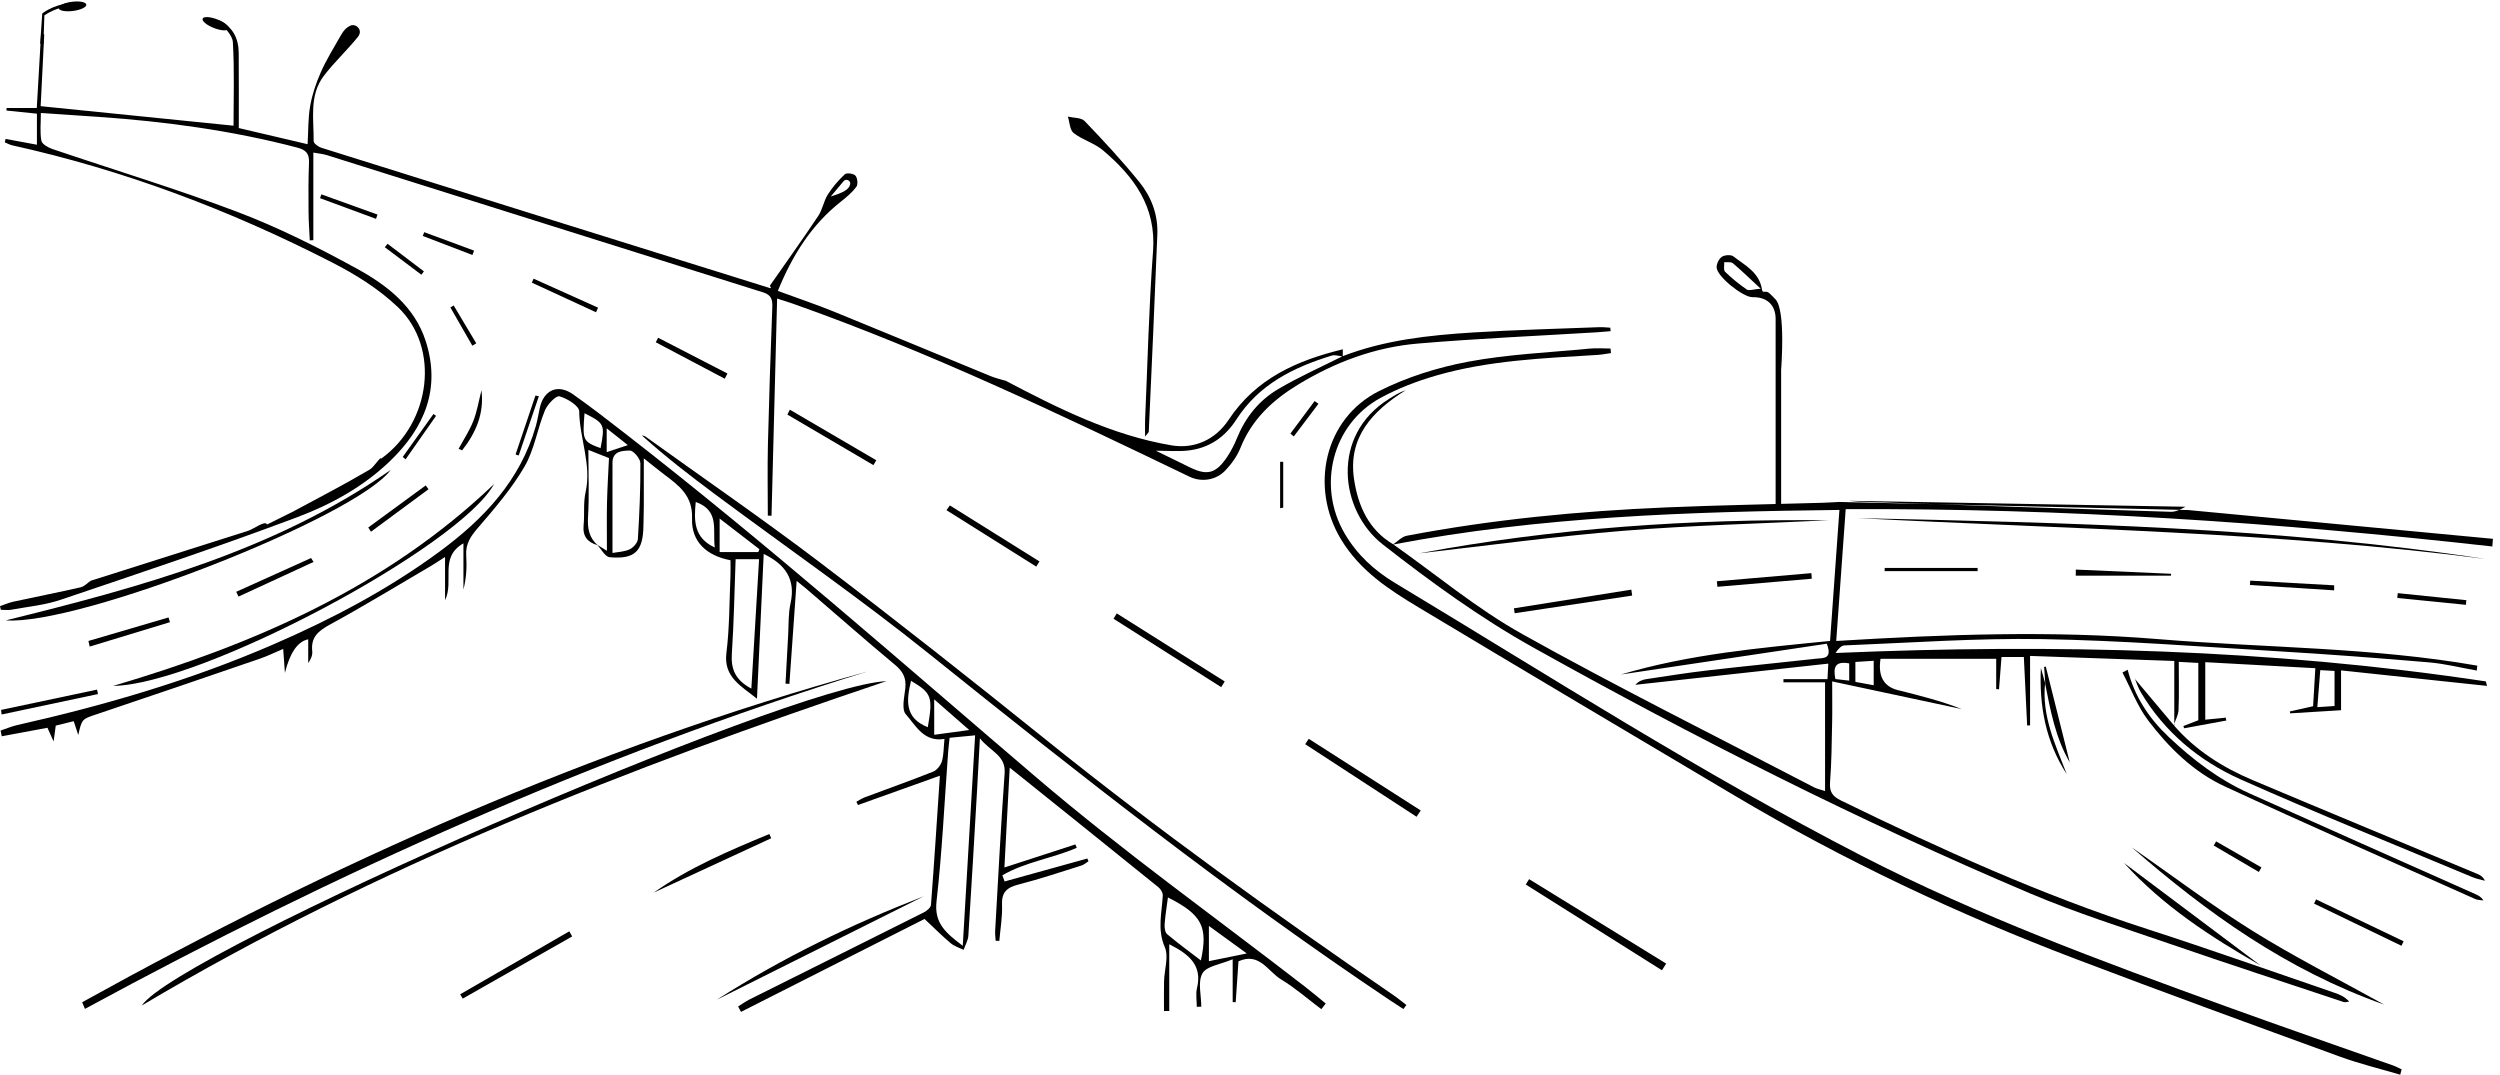 <svg width="328" height="141" viewBox="0 0 328 141" fill="none" xmlns="http://www.w3.org/2000/svg">
<path d="M9.588 1.438C10.591 1.309 11.369 0.935 11.326 0.602C11.283 0.27 10.436 0.106 9.433 0.235C8.43 0.364 7.652 0.738 7.695 1.07C7.737 1.402 8.585 1.567 9.588 1.438Z" fill="black"/>
<path d="M28.072 3.678C29.014 4.045 29.876 4.089 29.998 3.777C30.119 3.465 29.454 2.915 28.512 2.548C27.57 2.18 26.708 2.136 26.586 2.448C26.465 2.76 27.13 3.311 28.072 3.678Z" fill="black"/>
<path d="M5.273 5.73L5.541 1.768C5.541 1.768 6.795 0.709 9.225 0.344L9.1 0.694C9.1 0.694 7.063 1.127 5.823 2.02L5.699 5.787L5.277 5.73H5.273Z" fill="black"/>
<path d="M242.54 65.702C242.864 65.732 243.343 65.796 243.821 65.811C257.487 66.27 271.156 66.734 284.826 67.148C285.458 67.167 286.148 66.809 286.735 66.485M235.218 41.421L233.685 48.409V66.429C233.444 66.429 233.203 66.429 232.962 66.429C232.962 62.383 232.962 48.669 232.962 44.623C232.962 43.681 232.969 42.74 232.962 41.798C232.939 39.99 231.813 38.954 229.922 38.988C228.686 39.011 225.27 36.28 225.221 35.097C225.202 34.623 225.519 33.956 225.903 33.696C226.272 33.447 227.097 33.387 227.417 33.636C228.95 34.822 230.83 35.726 231.176 38.001C231.267 38.6 231.692 37.967 232.216 38.54C232.577 38.868 232.69 39.014 232.935 39.263C234.314 40.672 233.689 48.409 233.689 48.409L235.218 41.421ZM287.089 66.918C300.548 68.188 313.811 69.442 327.073 70.693C327.047 71.028 327.021 71.363 326.994 71.698C298.868 68.549 270.678 66.659 242.156 66.802C241.738 72.625 241.335 78.234 240.913 84.095C255.155 83.228 269.164 82.701 283.183 83.854C297.132 85.002 311.193 84.908 325.024 87.334C325.002 87.549 324.975 87.763 324.953 87.978C322.858 87.609 320.775 87.078 318.666 86.901C312.04 86.336 305.407 85.835 298.77 85.439C288.498 84.826 278.226 84.023 267.943 83.85C259.299 83.707 250.635 84.336 241.987 84.679C241.546 84.697 241.128 85.206 240.823 85.673C269.461 84.453 297.866 85.134 326.12 89.398C326.169 89.406 326.188 89.613 326.297 89.99C319.909 89.312 313.622 88.645 307.147 87.956V93.18C305.147 93.304 302.812 93.448 300.473 93.591C300.458 93.508 300.439 93.425 300.424 93.342C301.373 93.127 302.322 92.916 303.479 92.656C303.569 91.12 303.663 89.523 303.772 87.669C298.925 87.402 294.254 87.146 289.331 86.878V94.423C290.197 94.336 291.109 94.246 292.02 94.156L292.088 94.536C290.242 94.875 288.397 95.21 286.555 95.549C286.524 95.451 286.494 95.353 286.46 95.255C287.059 95.022 287.662 94.792 288.419 94.498V86.976C287.666 86.935 286.943 86.897 285.854 86.837C285.854 89.025 285.907 91.082 285.824 93.131C285.798 93.809 285.417 94.476 285.195 95.146L285.266 95.214V86.72C278.965 86.498 272.727 86.279 266.346 86.057V95.169C266.218 95.173 266.09 95.176 265.962 95.184C265.819 92.219 265.676 89.255 265.529 86.2H262.598C262.485 87.654 262.376 89.044 262.27 90.434C262.146 90.427 262.022 90.415 261.901 90.408V86.438H246.725C246.374 88.71 247.137 90.08 249.015 90.547C251.833 91.251 254.654 91.956 257.385 93.033C251.886 91.858 246.386 90.686 240.382 89.402C240.382 91.579 240.412 93.24 240.374 94.901C240.318 97.474 240.303 100.051 240.103 102.612C240.005 103.889 240.408 104.476 241.553 105.034C254.635 111.419 267.86 117.423 281.744 121.901C289.967 124.557 298.107 127.457 306.285 130.252C306.959 130.482 307.618 130.749 308.213 131.405C307.972 131.431 307.701 131.537 307.49 131.465C299.885 128.938 292.265 126.444 284.69 123.834C278.528 121.713 272.294 119.736 266.301 117.197C243.942 107.72 222.294 96.743 201.103 84.92C194.183 81.059 187.678 76.324 181.421 71.431C175.756 67.001 174.536 57.114 182.258 52.322C182.924 51.908 183.58 51.475 184.427 51.196C180.065 53.923 176.83 57.37 177.651 62.869C178.163 66.304 179.527 69.484 182.774 71.405C188.397 75.367 193.731 79.846 199.705 83.179C212.29 90.204 225.21 96.63 237.994 103.294C238.352 103.482 238.766 103.561 239.448 103.791V89.526H233.986C233.986 89.383 233.986 89.244 233.99 89.101H239.764C239.802 88.4 239.828 87.876 239.874 87.067C231.304 88.008 222.935 88.927 214.561 89.847C214.975 89.383 215.461 89.187 215.966 89.108C218.633 88.705 221.296 88.276 223.974 87.967C228.773 87.409 233.579 86.946 238.382 86.411C239.199 86.321 240.457 86.487 239.674 84.456C230.773 85.79 221.827 87.127 212.651 88.498C221.699 85.816 230.833 85.018 240.103 84.091C240.51 78.407 240.913 72.753 241.331 66.903C221.575 67.137 202.044 67.766 182.74 71.45C183.346 71.05 183.911 70.414 184.57 70.29C195.81 68.146 207.171 67.058 218.591 66.572C225.424 66.282 232.265 66.165 239.101 65.965C239.843 65.943 240.585 65.89 241.294 65.856M306.296 88.027C305.701 87.993 305.125 87.963 304.42 87.922C304.288 89.583 304.168 91.093 304.032 92.781C304.932 92.721 305.565 92.679 306.292 92.63V88.027H306.296ZM231.003 37.877C229.523 36.506 228.472 35.474 227.345 34.532C227.101 34.329 226.6 34.434 226.215 34.397C226.242 34.826 226.102 35.429 226.328 35.651C227.21 36.51 228.174 37.297 229.187 37.99C229.462 38.178 230.02 37.956 230.995 37.877H231.003ZM245.829 86.694C244.944 86.75 244.224 86.796 243.426 86.848V89.462C244.258 89.617 244.974 89.749 245.829 89.907V86.694ZM242.616 87.037C240.676 86.679 240.518 87.647 240.804 89.093C241.403 89.161 241.968 89.221 242.616 89.297V87.037Z" fill="black"/>
<path d="M78.385 71.524C77.074 71.143 76.426 70.356 76.569 68.913C76.712 67.478 76.513 65.987 76.825 64.6C77.643 60.958 76.031 57.53 75.993 53.959C75.985 53.251 74.411 52.272 73.401 51.997C72.949 51.873 71.819 53.055 71.492 53.85C70.497 56.272 70.109 59.003 68.813 61.225C67.126 64.115 64.896 66.714 62.696 69.264C61.736 70.379 61.069 71.365 61.167 72.876C61.265 74.36 61.19 75.855 60.802 77.351V71.283C57.577 73.143 59.619 76.21 58.391 78.748V73.076C57.574 73.595 57.035 73.965 56.47 74.296C52.093 76.861 47.757 79.502 43.305 81.935C41.783 82.767 40.763 83.573 40.966 85.438C41.023 85.95 40.793 86.493 40.439 86.994V83.879C39.065 84.15 38.045 85.618 37.38 88.282C37.29 87.046 37.233 86.225 37.154 85.137C36.039 85.608 35.097 86.075 34.111 86.414C26.999 88.854 19.887 91.295 12.761 93.683C10.787 94.346 10.757 94.26 10.267 96.433C10.022 95.683 9.868 95.216 9.672 94.621C8.907 94.81 8.143 94.998 7.314 95.201C7.235 95.778 7.163 96.312 7.035 97.277C6.659 96.444 6.455 95.989 6.225 95.484C4.214 95.857 2.221 96.23 0.229 96.599C0.18 96.35 0.127 96.102 0.078 95.853C0.801 95.608 1.509 95.299 2.252 95.13C13.714 92.55 24.965 89.265 35.757 84.594C43.475 81.253 50.929 77.343 57.724 72.326C63.48 68.077 68.267 63.03 70.297 55.907C70.52 55.123 70.648 54.313 70.821 53.519C71.341 51.157 73.187 50.336 75.164 51.722C77.526 53.379 79.801 55.157 82.08 56.924C100.578 71.286 118.135 86.768 135.937 101.97C147.278 111.658 159.467 120.352 171.272 129.497C172.176 130.198 173.05 130.94 173.939 131.663C173.743 131.908 173.547 132.157 173.355 132.402C171.604 131.087 169.943 129.622 168.074 128.495C166.368 127.471 165.223 124.876 162.488 126.126C162.364 127.961 162.243 129.727 162.123 131.49C161.991 131.483 161.859 131.479 161.727 131.471V125.855C160.153 126.529 158.307 126.744 157.761 127.701C157.121 128.823 157.61 130.594 157.61 132.085C157.414 132.085 157.219 132.085 157.019 132.089C157.019 131.272 156.861 130.42 157.045 129.648C157.769 126.646 156.013 125.2 153.407 123.885V132.639C153.177 132.643 152.947 132.646 152.717 132.65C152.717 131.343 152.691 130.036 152.725 128.729C152.763 127.222 153.358 125.505 152.819 124.262C151.806 121.919 152.45 119.738 152.555 117.478C152.57 117.124 152.28 116.638 151.979 116.401C145.553 111.206 139.104 106.038 132.475 100.716C132.241 105.112 132.019 109.327 131.778 113.813C135.006 112.766 138.05 111.775 141.093 110.788C141.153 110.935 141.21 111.082 141.27 111.229C138.102 112.615 134.513 113.086 131.511 114.837C131.609 115.109 131.707 115.376 131.804 115.647C135.421 114.645 139.04 113.64 142.656 112.638C142.709 112.758 142.758 112.879 142.811 112.999C142.498 113.191 142.208 113.459 141.869 113.564C139.116 114.427 136.377 115.346 133.586 116.062C132.076 116.449 131.398 117.079 131.465 118.721C131.529 120.288 131.243 121.87 131.111 123.444C130.949 123.441 130.791 123.437 130.629 123.429C130.607 122.992 130.539 122.552 130.565 122.115C130.961 115.222 131.315 108.328 131.808 101.443C131.978 99.074 129.929 98.614 128.561 96.859C128.422 99.424 128.32 101.511 128.196 103.597C127.823 109.986 127.461 116.374 127.047 122.763C127.006 123.392 126.644 124.002 126.429 124.623C125.861 124.341 125.213 124.149 124.738 123.753C123.653 122.845 122.651 121.832 121.299 120.567C113.491 124.518 105.354 128.639 97.218 132.759C97.094 132.522 96.97 132.285 96.842 132.048C97.339 131.742 97.814 131.392 98.333 131.132C105.957 127.32 113.592 123.527 121.209 119.704C121.597 119.508 122.116 119.079 122.143 118.725C122.568 113.172 122.922 107.617 123.314 101.771C119.57 103.112 116.067 104.366 112.564 105.62C112.496 105.477 112.425 105.334 112.357 105.191C112.722 104.995 113.072 104.754 113.46 104.607C116.455 103.484 119.468 102.418 122.437 101.236C122.93 101.04 123.423 100.403 123.578 99.876C123.83 98.995 123.804 98.034 123.913 96.945C121.216 97.405 120.154 95.194 118.843 93.713C118.259 93.054 118.659 91.435 118.779 90.271C118.918 88.949 118.463 88.09 117.438 87.235C113.532 83.98 109.716 80.624 105.863 77.309C105.498 76.997 105.117 76.699 104.522 76.213C104.194 80.884 103.882 85.302 103.569 89.725C103.4 89.717 103.226 89.71 103.057 89.698C103.174 87.562 103.283 85.43 103.407 83.295C103.486 81.916 103.418 80.504 103.716 79.17C104.42 76.002 103.038 74.044 100.198 72.676C99.904 79.019 99.61 85.348 99.316 91.672C97.26 90.007 94.906 88.858 95.305 85.66C95.723 82.308 95.689 78.899 95.836 75.513C95.866 74.835 95.84 74.157 95.84 73.505C92.702 72.914 90.687 71.057 90.796 68.024C90.905 65.022 89.082 63.712 87.139 62.246C86.393 61.685 85.673 61.09 84.468 60.137C84.468 62.491 84.472 64.393 84.468 66.296C84.468 67.173 84.43 68.051 84.419 68.932C84.385 72.315 83.315 73.411 79.982 73.106C79.387 73.049 78.878 72.032 78.328 71.456C78.66 71.663 78.987 71.87 79.628 72.269C79.628 69.949 79.594 67.953 79.639 65.96C79.684 63.983 79.812 62.005 79.899 60.103C79.085 59.779 78.419 59.512 77.198 59.026C77.198 62.148 77.319 65.015 77.149 67.859C77.063 69.343 77.289 70.529 78.392 71.52L78.385 71.524ZM126.313 124.092C126.866 114.634 127.394 105.662 127.936 96.475C126.599 96.603 125.638 96.697 124.587 96.799C124.508 97.556 124.433 98.166 124.388 98.78C123.906 105.27 123.608 111.779 122.874 118.242C122.546 121.113 124.056 122.375 126.316 124.092H126.313ZM80.358 72.548C81.037 72.42 81.888 72.405 82.6 72.077C83.082 71.855 83.658 71.215 83.688 70.729C83.895 67.414 84.042 64.092 84.02 60.77C84.016 60.178 83.097 59.097 82.63 59.112C81.726 59.139 80.355 59.127 80.358 60.724C80.366 64.6 80.358 68.476 80.358 72.552V72.548ZM96.514 73.366C96.356 77.562 96.292 81.671 96.017 85.766C95.881 87.811 96.503 89.254 98.578 90.342C98.921 84.602 99.256 78.989 99.591 73.366H96.514ZM157.554 126.009C158.522 121.572 157.682 119.99 153.233 117.745C153.079 118.939 152.883 120.088 152.8 121.241C152.77 121.681 152.842 122.322 153.128 122.563C154.533 123.749 156.025 124.834 157.554 126.009ZM94.416 68.028V72.435H99.493C99.539 72.307 99.584 72.179 99.629 72.051C97.942 70.748 96.25 69.448 94.412 68.032L94.416 68.028ZM121.728 95.409C122.418 91.42 122.241 90.934 119.525 89.322C118.952 91.785 118.598 94.177 121.728 95.409ZM158.608 121.482V126.104C160.217 125.776 161.701 125.475 163.581 125.094C161.818 123.813 160.383 122.77 158.608 121.482ZM122.568 96.403C124.09 96.196 125.45 96.011 127.164 95.778C125.499 94.32 124.169 93.156 122.568 91.755V96.403ZM91.282 65.855C91.037 68.314 91.018 70.567 93.783 71.833C93.459 69.599 94.491 67.004 91.282 65.855ZM76.69 54.216C76.407 57.813 76.46 57.918 78.791 58.803C79.39 55.696 79.326 55.545 76.69 54.216ZM79.598 59.323C80.517 59.018 81.311 58.755 82.374 58.4C81.323 57.564 80.547 56.95 79.598 56.197V59.323Z" fill="black"/>
<path d="M32.575 69.636C33.385 69.349 34.823 68.227 35.031 68.818C36.1 68.287 37.148 67.764 38.195 67.244L38.138 67.285C41.6 65.417 45.099 63.613 48.489 61.62C49.13 61.243 49.905 59.831 50.026 60.166C56.569 55.439 57.778 45.566 52.184 40.278C49.593 37.829 46.666 36.021 43.517 34.406C30.168 27.561 16.25 22.307 1.593 19.064C1.262 18.988 0.949 18.807 0.629 18.676L0.731 18.224C2.06 18.472 3.39 18.717 4.844 18.988V14.913C3.507 14.777 2.177 14.641 0.851 14.506C0.851 14.393 0.855 14.284 0.859 14.171H4.825C5.017 10.845 5.202 7.658 5.386 4.471C5.526 4.483 5.665 4.494 5.805 4.505C5.646 7.643 5.492 10.777 5.334 13.93C13.929 14.8 22.325 15.651 30.639 16.491C30.639 12.976 30.767 9.247 30.552 5.533C30.495 4.554 29.377 3.635 28.714 2.641C30.556 3.526 31.305 5.036 31.32 6.961C31.347 10.219 31.328 13.477 31.328 16.8C34.326 17.504 37.245 18.19 40.357 18.92C40.462 17.169 40.41 15.489 40.7 13.873C40.967 12.366 41.475 10.867 42.097 9.466C42.828 7.824 43.781 6.283 44.673 4.716C44.918 4.287 45.22 3.82 45.619 3.563C45.709 3.503 45.807 3.45 45.901 3.398C46.628 3.017 47.468 3.782 47.141 4.532C47.095 4.637 47.039 4.735 46.971 4.822C45.551 6.592 43.856 8.148 42.485 9.952C40.545 12.509 41.178 15.598 41.151 18.514C41.151 18.807 41.743 19.256 42.142 19.38C61.759 25.539 81.384 31.667 101.009 37.795C101.118 37.829 101.246 37.788 100.994 37.505C103.122 34.451 105.291 31.418 107.359 28.322C107.917 27.486 108.067 26.382 108.606 25.527C109.224 24.552 110 23.648 110.847 22.86C111.081 22.642 111.996 22.77 112.241 23.052C112.508 23.361 112.588 24.198 112.354 24.51C111.804 25.252 111.062 25.87 110.328 26.45C106.455 29.509 103.954 33.498 102.052 38.168C104.644 39.121 107.073 39.935 109.442 40.899C116.29 43.683 123.116 46.534 129.952 49.34C130.574 49.597 131.24 49.747 131.888 49.947L131.817 49.887C138.793 53.556 145.855 57.104 153.701 58.43C156.636 58.927 159.427 57.748 161.201 55.07C164.764 49.687 170.128 47.288 176.177 45.83C176.177 46.21 176.177 46.493 176.17 46.768C175.684 46.715 175.157 46.523 174.731 46.651C169.725 48.184 165.171 50.433 162.222 55.025C160.7 57.39 158.602 58.821 155.815 59.115C154.568 59.247 153.291 59.138 151.652 59.138C153.374 59.978 154.767 60.663 156.161 61.341C158.391 62.426 159.547 62.121 160.998 59.951C161.525 59.164 161.954 58.317 162.308 57.443C163.412 54.734 165.19 52.538 167.653 51.077C170.38 49.457 173.303 48.169 176.144 46.738C181.654 44.606 187.455 43.984 193.278 43.619C198.789 43.276 204.311 43.141 209.829 42.926C210.308 42.907 210.786 42.967 211.268 42.994C211.283 43.148 211.302 43.299 211.317 43.453C210.718 43.502 210.12 43.559 209.521 43.596C201.693 44.075 193.859 44.41 186.046 45.073C180.415 45.551 175.187 47.499 170.335 50.444C166.979 52.482 164.244 55.017 162.745 58.765C162.308 59.857 161.563 60.893 160.741 61.748C159.536 63.002 157.641 63.3 156.074 62.547C139.004 54.331 121.91 46.161 104.014 39.837C103.438 39.634 102.851 39.46 101.958 39.17C101.709 48.787 101.468 58.226 101.223 67.666C101.061 67.662 100.899 67.658 100.737 67.651C100.737 64.562 100.677 61.469 100.749 58.381C100.896 52.358 101.095 46.339 101.325 40.319C101.363 39.317 101.208 38.7 100.131 38.361C81.052 32.375 61.981 26.356 42.907 20.359C42.383 20.194 41.822 20.148 41.11 20.017V31.509L40.643 31.535C40.587 30.285 40.489 29.034 40.481 27.784C40.466 25.652 40.451 23.516 40.541 21.384C40.594 20.171 40.187 19.674 38.959 19.354C30.428 17.124 21.745 15.945 12.969 15.338C10.532 15.169 8.098 15.007 5.36 14.822C5.36 16.148 5.224 17.335 5.428 18.461C5.507 18.898 6.294 19.354 6.848 19.542C14.973 22.303 23.199 24.782 31.211 27.825C36.586 29.867 41.777 32.481 46.824 35.249C50.73 37.392 54.361 40.176 55.834 44.692C57.88 50.968 55.714 56.128 51.156 60.509C47.653 63.876 43.408 66.197 38.978 67.862C28.721 71.719 18.318 75.188 7.933 78.698C5.872 79.395 3.642 79.599 1.484 79.994C1.04 80.077 0.569 80.005 0.109 80.005C0.072 79.847 0.034 79.689 0 79.527C0.588 79.328 1.16 79.068 1.763 78.939C4.701 78.299 7.654 77.723 10.588 77.052C11.067 76.943 11.462 76.491 11.899 76.197L32.567 69.636H32.575ZM108.994 25.78C110.636 25.275 111.375 24.868 111.54 24.194C111.661 23.693 111.009 23.38 110.678 23.772C110.083 24.484 109.536 25.132 108.994 25.78Z" fill="black"/>
<path d="M314.92 141.003C312.269 140.22 309.564 139.568 306.973 138.622C295.428 134.415 283.886 130.208 272.398 125.842C256.898 119.955 241.94 112.903 227.668 104.436C213.81 96.213 199.948 87.994 186.136 79.7C182.222 77.349 178.429 74.893 175.932 70.75C171.8 63.894 173.758 54.922 180.911 51.317C184.554 49.483 188.614 48.206 192.633 47.453C197.854 46.473 203.218 46.255 208.522 45.739C209.441 45.648 210.375 45.727 211.301 45.727C211.32 45.927 211.339 46.127 211.358 46.326C210.774 46.409 210.19 46.526 209.603 46.564C202.468 47.001 195.3 47.276 188.381 49.287C185.872 50.018 183.367 50.971 181.081 52.229C174.76 55.698 172.783 63.793 176.421 70C178.064 72.799 180.29 74.837 183.043 76.494C203.29 88.691 223.208 101.445 244.245 112.278C259.61 120.188 275.795 126.139 292 132.019C299.304 134.671 306.649 137.199 313.975 139.79C314.363 139.926 314.725 140.129 315.097 140.302C315.033 140.536 314.973 140.769 314.909 140.999L314.92 141.003Z" fill="black"/>
<path d="M10.777 131.494C43.555 113.327 77.584 98.098 113.831 88.094C78.044 99.198 44.053 114.51 11.143 132.364L10.781 131.498L10.777 131.494Z" fill="black"/>
<path d="M184.125 132.388C183.523 131.993 182.916 131.605 182.317 131.205C161.329 117.159 141.527 101.542 121.846 85.745C112.757 78.448 103.148 71.793 93.791 64.832C90.511 62.391 87.271 59.894 84.209 57.125C84.363 57.17 84.548 57.178 84.672 57.268C92.364 62.794 100.172 68.169 107.713 73.898C117.654 81.451 127.455 89.195 137.184 97.018C151.916 108.865 167.239 119.894 182.826 130.569C183.41 130.968 183.956 131.428 184.517 131.857C184.385 132.034 184.257 132.211 184.125 132.388Z" fill="black"/>
<path d="M116.301 89.367C82.529 100.72 49.453 113.587 18.6 131.924C23.357 124.865 103.539 89.91 116.301 89.367Z" fill="black"/>
<path d="M326.101 73.337C298.743 69.8 271.197 69.4 243.711 67.977C271.246 68.583 298.781 69.171 326.101 73.337Z" fill="black"/>
<path d="M279.149 87.875C280.056 91.374 281.932 94.233 284.52 96.674C287.688 99.668 291.112 102.29 295.097 104.079C304.973 108.52 314.88 112.901 324.771 117.308C325.148 117.477 325.521 117.654 325.822 118.137C325.464 118.08 325.069 118.095 324.749 117.952C313.776 113.048 302.774 108.219 291.869 103.168C287.774 101.273 284.543 98.083 281.838 94.519C280.418 92.647 279.57 90.342 278.467 88.233C278.693 88.112 278.923 87.988 279.149 87.867V87.875Z" fill="black"/>
<path d="M150.236 57.285C150.236 56.317 150.213 55.71 150.236 55.104C150.564 47.717 150.729 40.319 151.279 32.948C151.716 27.117 148.774 23.173 144.725 19.734C143.603 18.781 142.036 18.367 140.864 17.455C140.356 17.06 140.341 16.035 140.1 15.297C140.849 15.478 141.855 15.414 142.307 15.884C144.797 18.483 147.256 21.131 149.516 23.927C151.072 25.851 151.946 28.198 151.844 30.733C151.505 39.37 151.106 48.007 150.718 56.644C150.714 56.731 150.59 56.814 150.228 57.281L150.236 57.285Z" fill="black"/>
<path d="M285.193 95.147C288.037 98.432 291.616 100.692 295.563 102.357C305.361 106.489 315.192 110.553 325.004 114.648C325.392 114.81 325.765 115.006 326.021 115.555C325.486 115.405 324.925 115.307 324.416 115.096C314.261 110.847 304.038 106.745 293.985 102.263C288.542 99.837 283.988 96.07 280.873 90.823C280.557 90.292 280.346 89.693 280.12 89.109C280.067 88.977 280.15 88.793 280.112 89.087C281.717 90.996 283.487 93.102 285.258 95.211L285.186 95.144L285.193 95.147Z" fill="black"/>
<path d="M64.817 63.508C60.372 71.719 26.378 89.834 14.844 89.992C33.271 84.545 50.62 77.083 64.817 63.508Z" fill="black"/>
<path d="M0.758 81.394C18.608 76.987 36.033 72.248 51.255 61.656C46.704 67.864 10.344 82.106 0.758 81.394Z" fill="black"/>
<path d="M312.823 131.814C299.975 127.26 289.515 119.73 279.684 111.172C284.957 114.844 290.095 118.735 295.538 122.133C300.977 125.527 306.725 128.427 312.82 131.814H312.823Z" fill="black"/>
<path d="M218.049 127.303C212.094 123.551 206.135 119.8 200.18 116.048C200.327 115.815 200.47 115.577 200.617 115.344C206.613 119.039 212.61 122.734 218.603 126.425C218.418 126.716 218.234 127.009 218.049 127.299V127.303Z" fill="black"/>
<path d="M94.043 131.162C102.752 125.606 111.788 121.24 121.194 117.594C112.217 122.08 103.238 126.566 94.043 131.162Z" fill="black"/>
<path d="M185.853 107.16L171.242 97.638C171.397 97.4 171.551 97.167 171.705 96.93C176.602 100.064 181.503 103.201 186.4 106.335C186.219 106.61 186.034 106.885 185.853 107.156V107.16Z" fill="black"/>
<path d="M296.592 126.674C290.076 122.945 283.789 118.873 278.674 113.227C284.648 117.709 290.622 122.191 296.592 126.674Z" fill="black"/>
<path d="M146.518 80.477C151.241 83.456 155.965 86.432 160.684 89.411C160.53 89.66 160.372 89.905 160.217 90.153C155.509 87.162 150.804 84.172 146.096 81.181C146.235 80.947 146.374 80.71 146.518 80.477Z" fill="black"/>
<path d="M101.189 109.976C96.051 112.352 90.909 114.729 85.772 117.106C90.469 113.803 95.697 111.599 100.936 109.422L101.189 109.979V109.976Z" fill="black"/>
<path d="M75.063 122.862C70.276 125.581 65.488 128.301 60.705 131.02C60.595 130.828 60.486 130.64 60.377 130.448C65.149 127.694 69.922 124.941 74.694 122.188C74.819 122.414 74.943 122.636 75.067 122.862H75.063Z" fill="black"/>
<path d="M124.622 66.312C128.54 68.761 132.461 71.213 136.378 73.661C136.239 73.887 136.096 74.113 135.956 74.339C132.031 71.872 128.106 69.405 124.178 66.938C124.325 66.731 124.472 66.523 124.622 66.312Z" fill="black"/>
<path d="M103.627 53.75C107.408 55.961 111.187 58.172 114.968 60.387C114.844 60.602 114.72 60.813 114.595 61.027C110.832 58.816 107.066 56.605 103.303 54.394C103.412 54.179 103.521 53.968 103.627 53.754V53.75Z" fill="black"/>
<path d="M272.349 74.727C276.519 74.911 280.685 75.096 284.855 75.28C284.847 75.363 284.84 75.446 284.832 75.529H272.338C272.342 75.261 272.345 74.994 272.349 74.727Z" fill="black"/>
<path d="M247.279 74.516H259.468C259.468 74.655 259.464 74.794 259.46 74.934H247.26C247.264 74.794 247.271 74.655 247.275 74.516H247.279Z" fill="black"/>
<path d="M315.071 124.087L303.605 118.554C303.692 118.369 303.783 118.185 303.869 118C307.696 119.831 311.527 121.665 315.354 123.496C315.26 123.695 315.166 123.891 315.071 124.091V124.087Z" fill="black"/>
<path d="M11.605 84.093C15.108 83.064 18.608 82.036 22.111 81.008C22.171 81.215 22.235 81.422 22.295 81.629C18.785 82.695 15.278 83.761 11.767 84.831C11.711 84.586 11.658 84.341 11.602 84.097L11.605 84.093Z" fill="black"/>
<path d="M0.139 93.14C4.335 92.251 8.531 91.365 12.731 90.477C12.772 90.672 12.814 90.865 12.855 91.06C8.64 91.953 4.425 92.846 0.21 93.742C0.188 93.543 0.165 93.339 0.142 93.14H0.139Z" fill="black"/>
<path d="M95.091 49.688C92.073 48.094 89.056 46.501 86.039 44.908C86.141 44.708 86.243 44.512 86.344 44.312C89.376 45.876 92.409 47.443 95.441 49.006C95.324 49.232 95.207 49.458 95.091 49.684V49.688Z" fill="black"/>
<path d="M268.346 89.691C268.293 88.96 268.24 88.226 268.188 87.495C268.263 87.484 268.334 87.472 268.41 87.461C269.446 91.601 270.481 95.744 271.555 100.034C269.657 96.757 269.012 93.183 268.312 89.631L268.346 89.691Z" fill="black"/>
<path d="M268.313 89.633C267.868 93.946 269.669 97.724 271.164 101.577C268.403 97.336 267.529 92.624 267.763 87.633C267.955 88.318 268.151 89 268.343 89.689C268.343 89.693 268.309 89.633 268.309 89.633H268.313Z" fill="black"/>
<path d="M41.14 73.727C37.855 75.241 34.574 76.759 31.29 78.273C31.192 78.062 31.09 77.855 30.992 77.644C34.266 76.168 37.542 74.688 40.816 73.211C40.921 73.384 41.031 73.558 41.136 73.727H41.14Z" fill="black"/>
<path d="M306.243 77.453C302.559 77.219 298.879 76.986 295.195 76.749C295.207 76.56 295.218 76.368 295.229 76.18C298.898 76.383 302.567 76.59 306.239 76.794C306.239 77.012 306.239 77.231 306.243 77.453Z" fill="black"/>
<path d="M48.316 69.206L55.853 63.688C55.974 63.853 56.098 64.023 56.219 64.189C53.703 66.046 51.187 67.906 48.67 69.763C48.55 69.575 48.433 69.39 48.312 69.202L48.316 69.206Z" fill="black"/>
<path d="M70.005 36.562C72.826 37.832 75.648 39.097 78.465 40.367C78.375 40.566 78.284 40.77 78.198 40.97C75.392 39.674 72.582 38.378 69.775 37.082C69.851 36.909 69.93 36.736 70.005 36.562Z" fill="black"/>
<path d="M323.528 79.353C320.526 79.052 317.527 78.754 314.525 78.453C314.544 78.242 314.567 78.031 314.586 77.82C317.584 78.129 320.586 78.434 323.584 78.743C323.566 78.947 323.547 79.15 323.528 79.353Z" fill="black"/>
<path d="M63.168 51.195C63.549 54.276 62.419 56.804 60.633 59.083C60.479 59.015 60.324 58.951 60.17 58.883C60.825 57.667 61.609 56.495 62.106 55.218C62.607 53.934 62.825 52.544 63.168 51.195Z" fill="black"/>
<path d="M296.359 114.402C294.385 113.246 292.415 112.089 290.441 110.933L290.754 110.391L296.702 113.807C296.589 114.007 296.472 114.203 296.359 114.402Z" fill="black"/>
<path d="M49.33 28.713C46.881 27.809 44.433 26.905 41.988 26.001C42.048 25.835 42.109 25.666 42.165 25.5L49.529 28.152C49.462 28.34 49.397 28.525 49.33 28.713Z" fill="black"/>
<path d="M70.701 51.981C69.82 54.573 68.935 57.168 68.053 59.76C67.918 59.714 67.778 59.669 67.643 59.624C68.513 57.048 69.379 54.475 70.249 51.898C70.4 51.925 70.55 51.955 70.701 51.981Z" fill="black"/>
<path d="M61.985 33.456C59.812 32.623 57.642 31.791 55.469 30.958C55.533 30.792 55.593 30.627 55.657 30.461C57.838 31.267 60.019 32.073 62.2 32.883L61.981 33.456H61.985Z" fill="black"/>
<path d="M50.846 31.984C52.435 33.19 54.025 34.399 55.615 35.604L55.287 36.045C53.686 34.84 52.085 33.634 50.484 32.433C50.605 32.282 50.729 32.135 50.85 31.984H50.846Z" fill="black"/>
<path d="M59.525 40.078C60.512 41.736 61.499 43.389 62.486 45.046C62.312 45.148 62.143 45.254 61.97 45.355L59.092 40.338C59.235 40.251 59.378 40.165 59.525 40.078Z" fill="black"/>
<path d="M167.951 66.677V60.59C168.087 60.59 168.222 60.59 168.358 60.586V66.601C168.222 66.628 168.087 66.654 167.951 66.68V66.677Z" fill="black"/>
<path d="M52.836 59.955C54.181 58.076 55.522 56.2 56.866 54.32L57.213 54.558C55.88 56.46 54.546 58.362 53.213 60.264C53.088 60.159 52.96 60.057 52.836 59.952V59.955Z" fill="black"/>
<path d="M169.303 56.885C170.361 55.461 171.419 54.041 172.478 52.617C172.644 52.738 172.813 52.858 172.979 52.979L169.743 57.262C169.596 57.137 169.449 57.013 169.299 56.885H169.303Z" fill="black"/>
<path d="M186.178 72.6C203.934 69.278 221.871 68.073 239.918 68.261C230.945 68.702 221.954 68.916 213.001 69.64C204.04 70.363 195.116 71.591 186.178 72.6Z" fill="black"/>
<path d="M214.142 78.139C209.004 78.911 203.863 79.683 198.725 80.456C198.691 80.241 198.661 80.026 198.627 79.811C203.761 78.994 208.895 78.177 214.029 77.359C214.067 77.619 214.104 77.879 214.142 78.139Z" fill="black"/>
<path d="M225.25 76.261L237.654 75.195C237.673 75.44 237.688 75.685 237.707 75.93L225.325 76.988C225.299 76.747 225.276 76.506 225.25 76.265V76.261Z" fill="black"/>
</svg>
